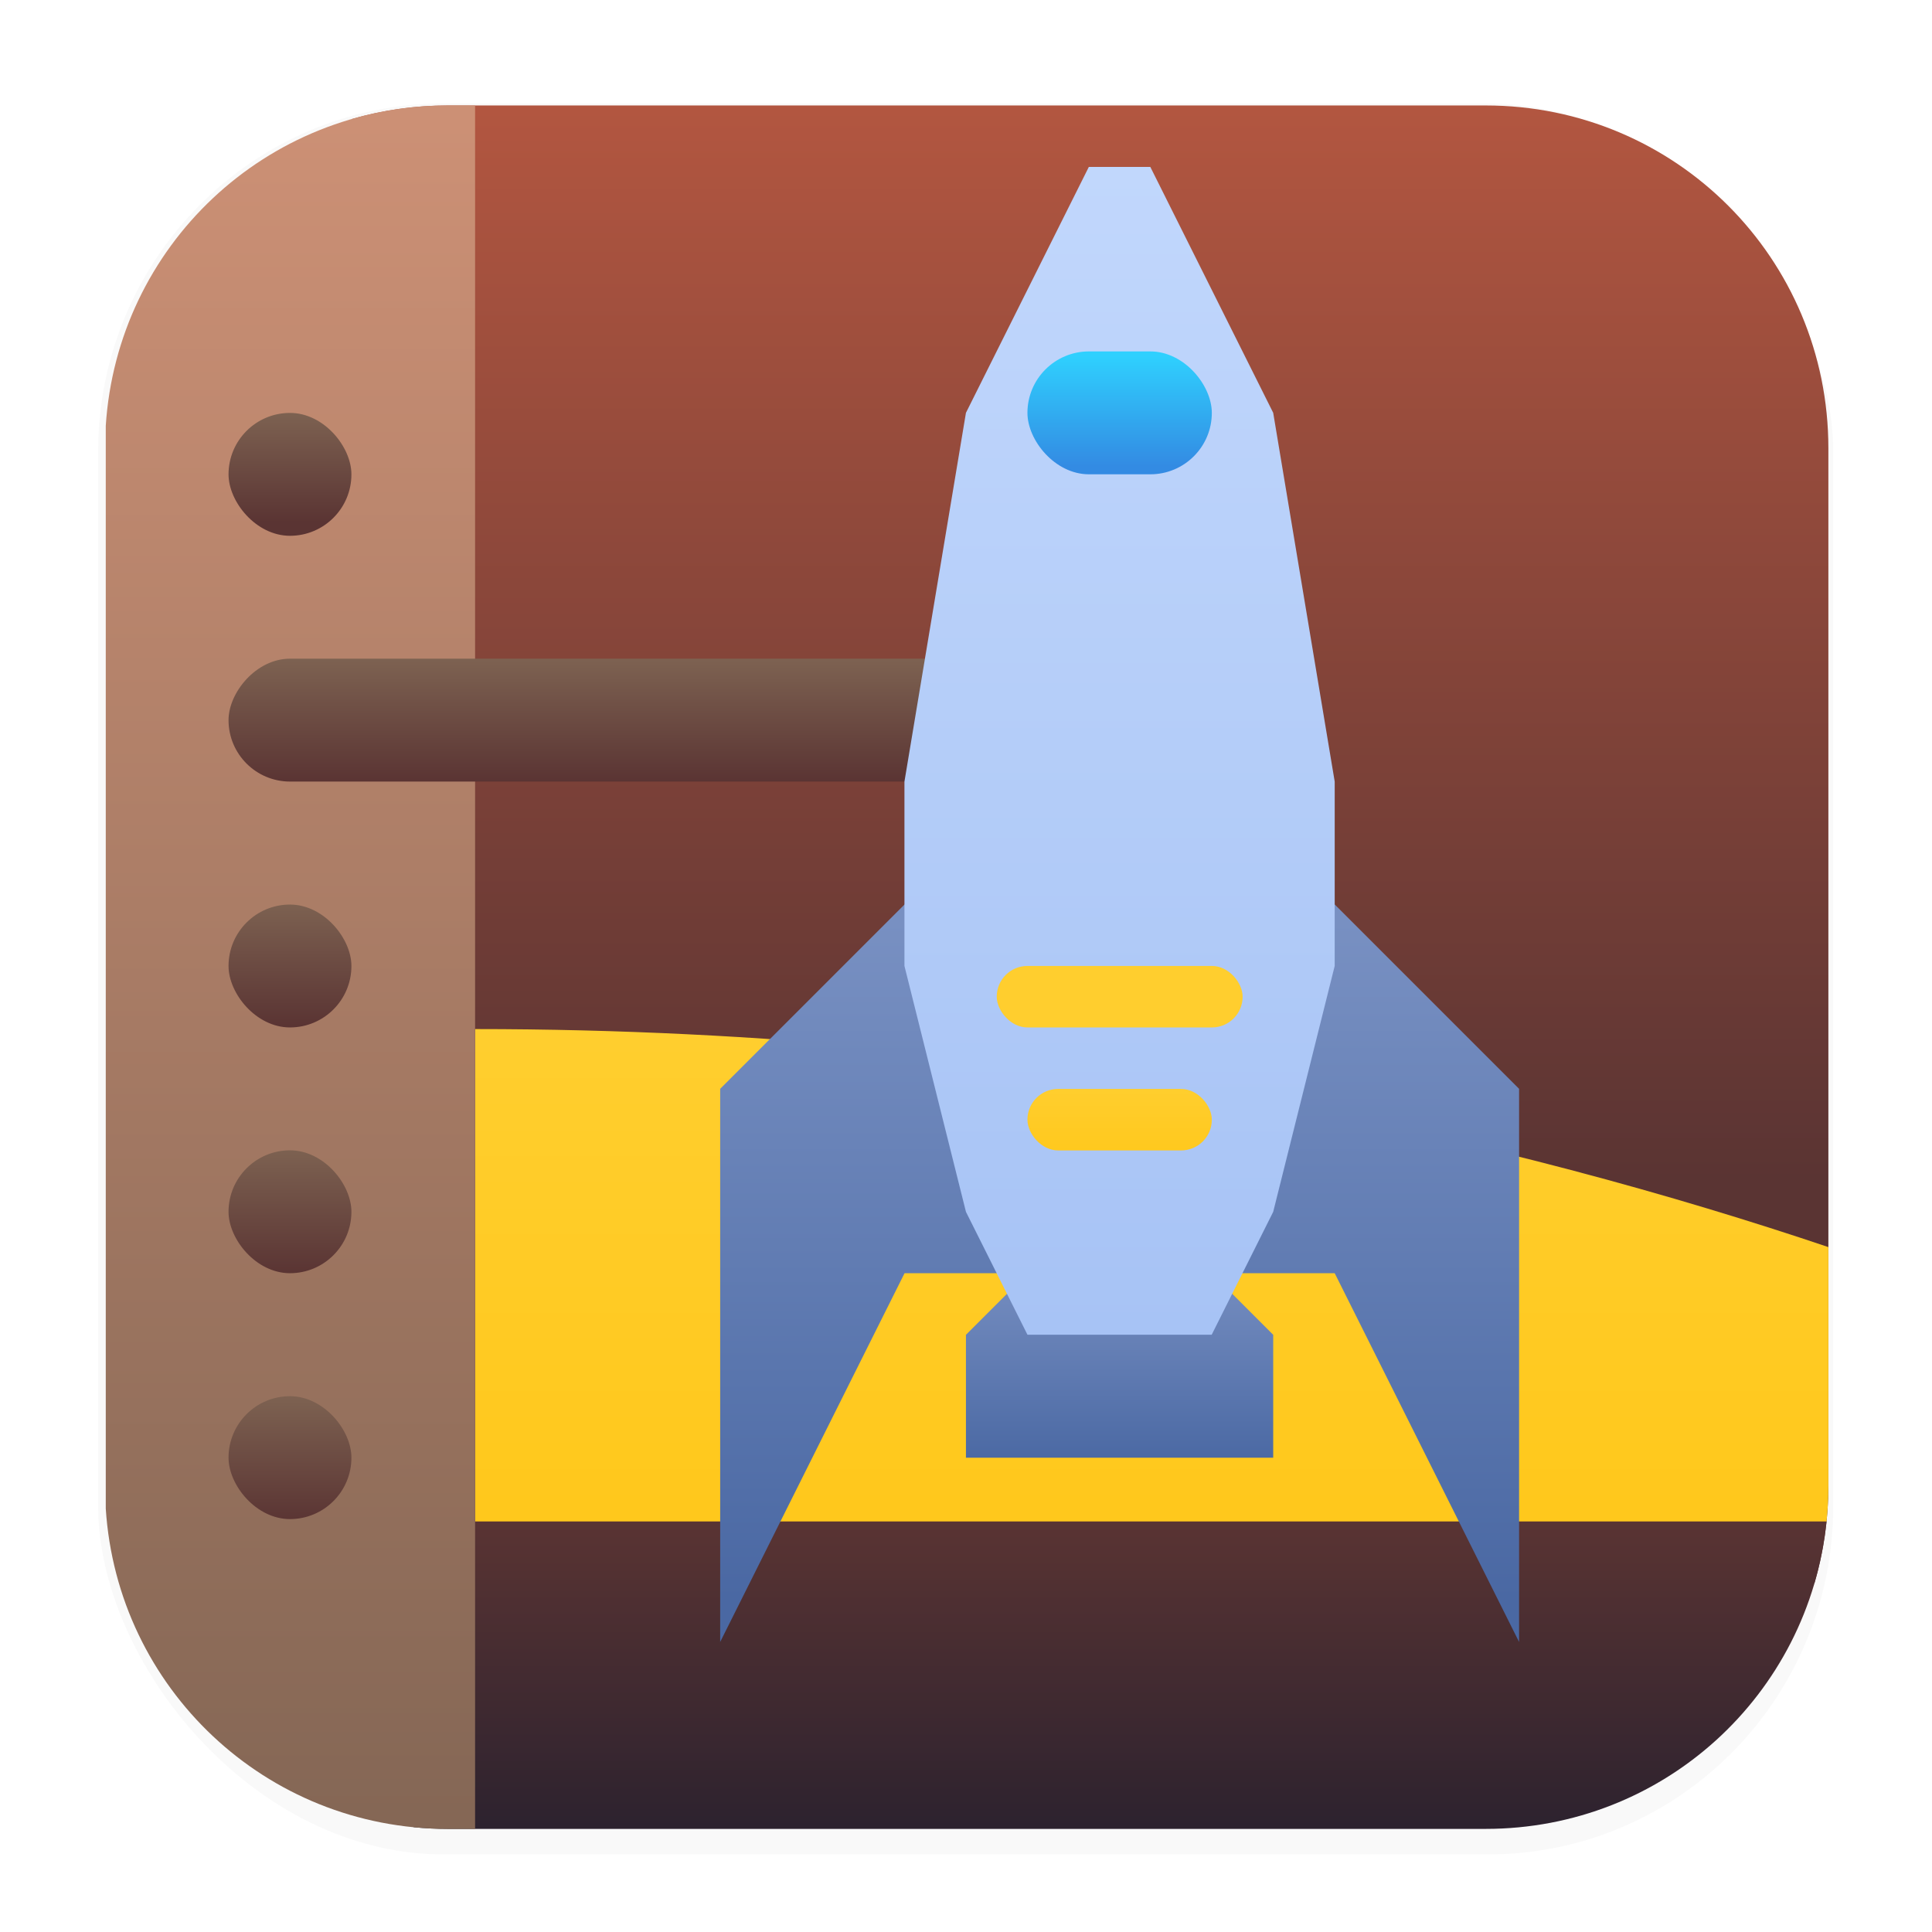 <svg xmlns="http://www.w3.org/2000/svg" width="64" height="64" version="1.1" viewBox="0 0 16.933 16.933">
 <defs>
  <filter id="filter1178" x="-.048" y="-.048" width="1.096" height="1.096" color-interpolation-filters="sRGB">
   <feGaussianBlur stdDeviation="0.307" />
  </filter>
  <linearGradient id="linearGradient2" x1="22.342" x2="22.342" y1="34.366" y2="49.881" gradientUnits="userSpaceOnUse">
   <stop stop-color="#ffce2e" offset="0" />
   <stop stop-color="#ffc81c" offset="1" />
  </linearGradient>
  <linearGradient id="linearGradient4" x1="9.996" x2="9.996" y1="9.585" y2="10.057" gradientUnits="userSpaceOnUse">
   <stop stop-color="#ffce2e" offset="0" />
   <stop stop-color="#ffc81c" offset="1" />
  </linearGradient>
  <linearGradient id="linearGradient6" x1="9.975" x2="9.975" y1="9.544" y2="10.139" gradientUnits="userSpaceOnUse">
   <stop stop-color="#ffce2e" offset="0" />
   <stop stop-color="#ffc81c" offset="1" />
  </linearGradient>
  <linearGradient id="linearGradient8" x1="9.852" x2="9.852" y1="1.457" y2="11.699" gradientUnits="userSpaceOnUse">
   <stop stop-color="#c1d7fc" offset="0" />
   <stop stop-color="#a7c3f5" offset="1" />
  </linearGradient>
  <linearGradient id="linearGradient10" x1="11.781" x2="11.781" y1="8.066" y2="14.018" gradientUnits="userSpaceOnUse">
   <stop stop-color="#7890c2" offset="0" />
   <stop stop-color="#4a68a3" offset="1" />
  </linearGradient>
  <linearGradient id="linearGradient12" x1="9.975" x2="9.975" y1="11.063" y2="12.828" gradientUnits="userSpaceOnUse">
   <stop stop-color="#7890c2" offset="0" />
   <stop stop-color="#4a68a3" offset="1" />
  </linearGradient>
  <linearGradient id="linearGradient14" x1="9.811" x2="9.811" y1="3.12" y2="4.084" gradientUnits="userSpaceOnUse">
   <stop stop-color="#2fd0fe" offset="0" />
   <stop stop-color="#338be3" offset="1" />
  </linearGradient>
  <linearGradient id="linearGradient16" x1="25.212" x2="25.212" y1="3.646" y2="39.021" gradientUnits="userSpaceOnUse">
   <stop stop-color="#b25640" offset="0" />
   <stop stop-color="#5a3433" offset="1" />
  </linearGradient>
  <linearGradient id="linearGradient18" x1="38.788" x2="38.788" y1="50.269" y2="68.499" gradientUnits="userSpaceOnUse">
   <stop stop-color="#5a3433" offset="0" />
   <stop stop-color="#09142b" offset="1" />
  </linearGradient>
  <linearGradient id="linearGradient20" x1="12.722" x2="12.722" y1="4.034" y2="65.552" gradientUnits="userSpaceOnUse">
   <stop stop-color="#cc9075" offset="0" />
   <stop stop-color="#7e6352" offset="1" />
  </linearGradient>
  <linearGradient id="linearGradient22" x1="2.442" x2="2.442" y1="3.592" y2="4.577" gradientUnits="userSpaceOnUse">
   <stop stop-color="#7e6352" offset="0" />
   <stop stop-color="#5a3433" offset="1" />
  </linearGradient>
  <linearGradient id="linearGradient24" x1="-3.448" x2="-3.448" y1="5.747" y2="6.855" gradientUnits="userSpaceOnUse">
   <stop stop-color="#7e6352" offset="0" />
   <stop stop-color="#5a3433" offset="1" />
  </linearGradient>
  <linearGradient id="linearGradient26" x1="2.607" x2="2.607" y1="7.881" y2="8.99" gradientUnits="userSpaceOnUse">
   <stop stop-color="#7e6352" offset="0" />
   <stop stop-color="#5a3433" offset="1" />
  </linearGradient>
  <linearGradient id="linearGradient28" x1="2.586" x2="2.586" y1="10.037" y2="11.166" gradientUnits="userSpaceOnUse">
   <stop stop-color="#7e6352" offset="0" />
   <stop stop-color="#5a3433" offset="1" />
  </linearGradient>
  <linearGradient id="linearGradient30" x1="2.586" x2="2.586" y1="12.212" y2="13.341" gradientUnits="userSpaceOnUse">
   <stop stop-color="#7e6352" offset="0" />
   <stop stop-color="#5a3433" offset="1" />
  </linearGradient>
 </defs>
 <g stroke-linecap="round" stroke-linejoin="round">
  <rect transform="matrix(.991 0 0 1 .073 .002)" x=".794" y=".905" width="15.346" height="15.346" rx="3.053" ry="3.053" filter="url(#filter1178)" opacity=".15" stroke-width="1.249" style="mix-blend-mode:normal" />
  <g>
   <path transform="scale(.265)" d="m14.811 3.488c-1.101 0-2.163 0.157-3.168 0.447v48.422h48.369c0.297-1.017 0.459-2.092 0.459-3.207v-34.322c0-6.282-5.056-11.34-11.338-11.34z" enable-background="new" fill="url(#linearGradient16)" />
   <path transform="scale(.265)" d="m15.713 34.035v16.287h44.697c0.039-0.385 0.061-0.776 0.061-1.172v-7.904c-9.999-3.373-25.585-7.211-44.758-7.211z" fill="url(#linearGradient2)" />
   <path transform="scale(.265)" d="m13.678 50.322v10.109c0.372 0.037 0.751 0.057 1.133 0.057h34.322c5.886 0 10.694-4.439 11.277-10.166z" enable-background="new" fill="url(#linearGradient18)" />
   <path transform="scale(.265)" d="m14.811 3.488c-6.032 0-10.932 4.663-11.313 10.596v35.809c0.381 5.932 5.281 10.596 11.313 10.596h0.902v-57z" enable-background="new" fill="url(#linearGradient20)" />
   <rect transform="scale(-1,1)" x="-9.544" y="5.773" width="7.541" height="1.077" ry=".539" enable-background="new" fill="url(#linearGradient24)" />
   <rect x="2.003" y="7.928" width="1.077" height="1.077" ry=".539" enable-background="new" fill="url(#linearGradient26)" />
   <rect x="2.003" y="10.082" width="1.077" height="1.077" ry=".539" enable-background="new" fill="url(#linearGradient28)" />
   <rect x="2.003" y="12.237" width="1.077" height="1.077" ry=".539" enable-background="new" fill="url(#linearGradient30)" />
   <rect x="2.003" y="3.619" width="1.077" height="1.077" ry=".539" enable-background="new" fill="url(#linearGradient22)" />
   <g fill-rule="evenodd">
    <path d="m6.312 14.391v-4.848l1.616-1.616h3.77l1.616 1.616v4.848l-1.616-3.232h-3.77z" fill="url(#linearGradient10)" />
    <path d="m9.005 11.16-0.539 0.539v1.077h2.693v-1.077l-0.539-0.539z" fill="url(#linearGradient12)" />
    <path d="m9.005 11.698-0.539-1.077-0.539-2.155v-1.616l0.539-3.232 1.077-2.155h0.539l1.077 2.155 0.539 3.232v1.616l-0.539 2.155-0.539 1.077z" fill="url(#linearGradient8)" />
   </g>
   <rect x="9.005" y="9.544" width="1.616" height=".539" ry=".269" fill="url(#linearGradient6)" />
   <rect x="8.736" y="8.466" width="2.155" height=".539" ry=".269" fill="url(#linearGradient4)" />
   <rect x="9.005" y="3.08" width="1.616" height="1.077" ry=".539" fill="url(#linearGradient14)" />
  </g>
  <rect x=".005" y=".003" width="16.924" height="16.927" fill="none" opacity=".15" stroke-width="1.052" />
  <rect x=".005" y=".003" width="16.924" height="16.927" fill="none" opacity=".15" stroke-width="1.052" />
 </g>
</svg>